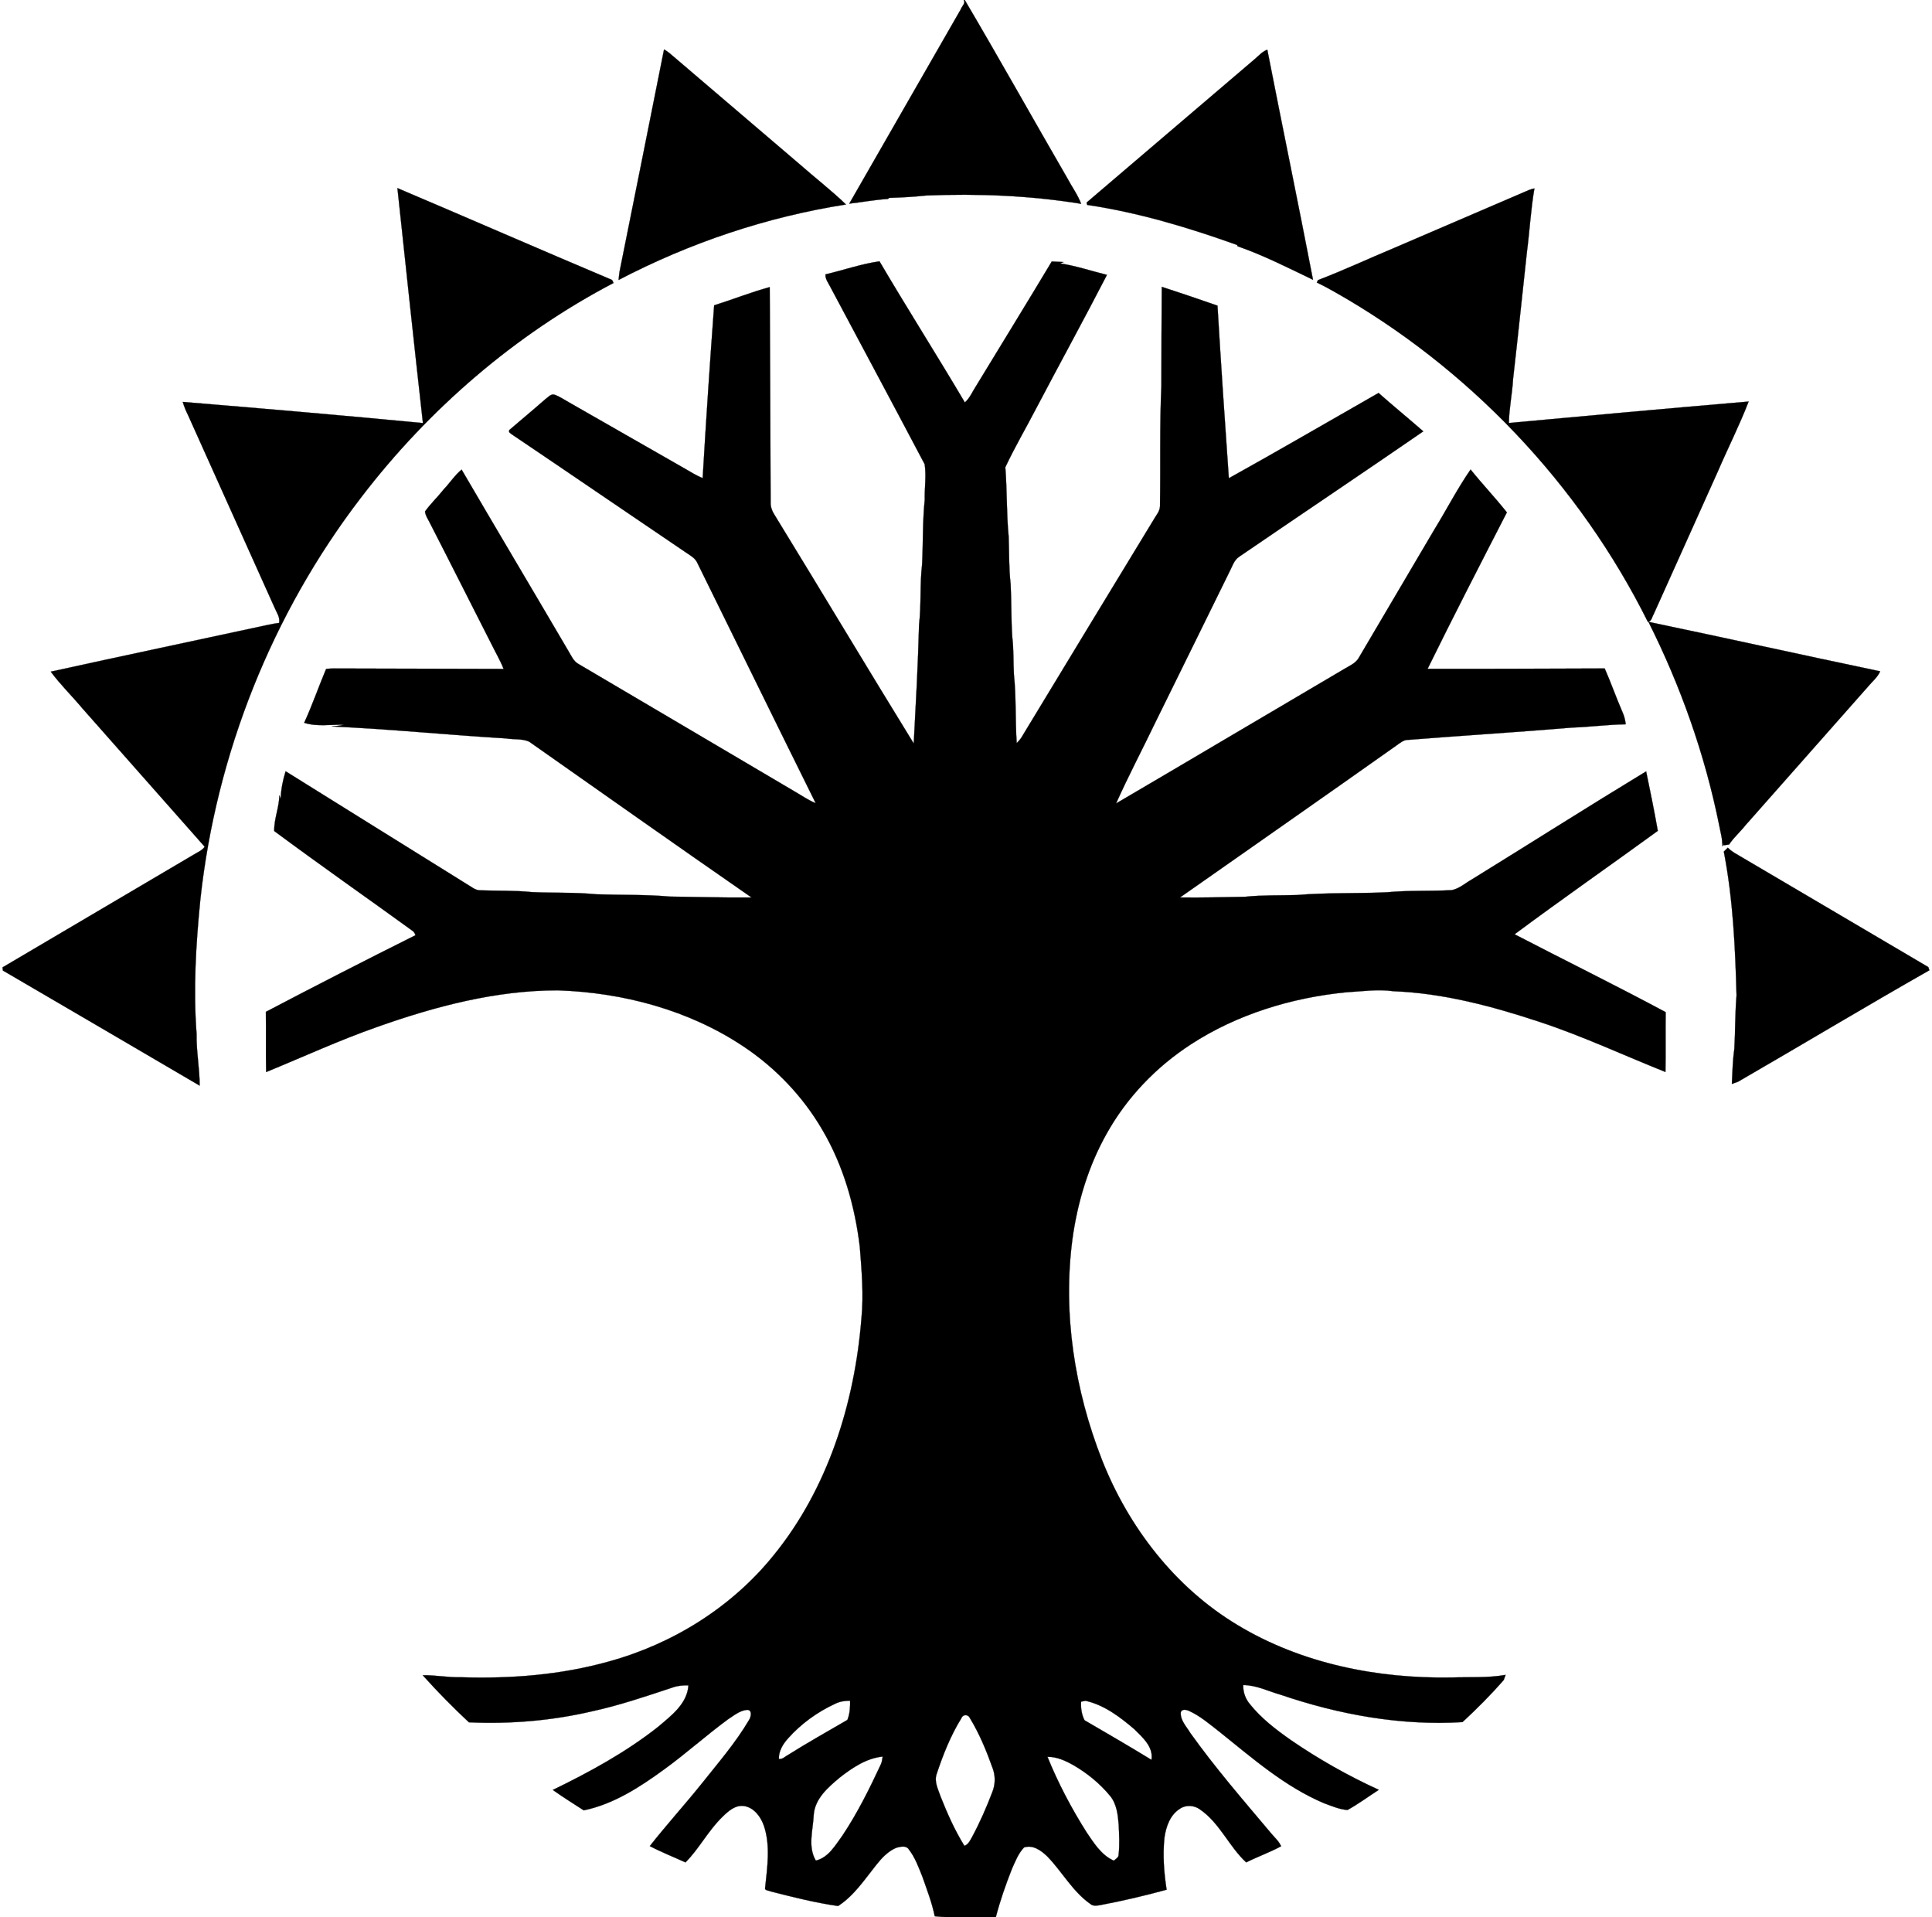 <?xml version="1.0" encoding="UTF-8"?>
<svg xmlns="http://www.w3.org/2000/svg" width="897pt" height="890pt" viewBox="0 0 897 890" version="1.1">
  <g>
    <path stroke="#000000" stroke-width="0.094" d=" M 447.45 0.00 L 447.92 0.00 C 464.04 27.35 479.54 55.07 495.45 82.56 C 497.57 86.59 500.34 90.30 501.96 94.60 C 478.19 90.74 454.03 89.77 429.99 90.75 C 424.30 91.37 418.58 91.67 412.86 91.84 C 412.71 91.96 412.41 92.22 412.25 92.34 C 406.23 92.72 400.29 93.82 394.30 94.53 C 411.61 64.48 428.78 34.35 446.10 4.30 C 446.52 2.93 448.47 1.45 447.45 0.00 Z"/>
    <path stroke="#000000" stroke-width="0.094" d=" M 308.30 22.97 C 309.94 23.83 311.33 25.06 312.72 26.27 C 332.15 42.87 351.60 59.44 371.03 76.04 C 378.22 82.39 385.86 88.26 392.77 94.91 C 355.98 100.66 320.22 112.71 287.22 129.94 C 287.32 128.66 287.46 127.38 287.65 126.11 C 294.61 91.75 301.41 57.35 308.30 22.97 Z"/>
    <path stroke="#000000" stroke-width="0.094" d=" M 582.52 27.47 C 584.40 25.91 586.03 23.92 588.39 23.08 C 595.37 58.69 602.72 94.23 609.61 129.86 C 598.09 124.34 586.65 118.49 574.56 114.29 C 574.52 114.15 574.44 113.86 574.40 113.72 C 551.77 105.62 528.60 98.64 504.76 95.11 C 504.69 94.84 504.55 94.31 504.48 94.04 C 530.51 71.87 556.50 49.65 582.52 27.47 Z"/>
    <path stroke="#000000" stroke-width="0.094" d=" M 184.52 87.32 C 217.78 101.43 250.89 115.90 284.17 129.95 C 284.34 130.30 284.69 131.00 284.87 131.34 C 239.07 155.31 199.03 189.91 167.65 230.90 C 126.35 284.72 100.33 350.03 93.03 417.45 C 90.95 438.18 89.70 459.12 91.27 479.95 C 91.11 487.98 92.70 495.89 92.70 503.92 C 62.25 486.10 31.82 468.25 1.34 450.49 C 1.30 450.13 1.22 449.40 1.18 449.03 C 30.73 431.57 60.33 414.17 89.89 396.73 C 91.66 395.59 93.83 394.86 95.03 393.03 C 76.11 371.60 57.17 350.19 38.23 328.78 C 33.42 323.04 28.03 317.77 23.57 311.77 C 57.15 304.39 90.80 297.32 124.40 290.05 C 126.11 289.67 127.85 289.37 129.59 289.15 C 130.13 286.47 128.35 284.19 127.39 281.84 C 114.05 252.20 100.74 222.54 87.40 192.90 C 86.39 190.85 85.48 188.76 84.86 186.56 C 122.02 189.63 159.22 192.81 196.36 196.38 C 192.28 160.04 188.40 123.68 184.52 87.32 Z"/>
    <path stroke="#000000" stroke-width="0.094" d=" M 709.97 88.16 C 710.75 87.88 711.56 87.64 712.40 87.46 C 710.73 97.22 710.20 107.19 708.92 117.02 C 706.77 136.68 704.74 156.35 702.49 176.00 C 702.12 182.80 700.65 189.53 700.55 196.34 C 737.63 192.92 774.74 189.55 811.86 186.39 C 807.60 197.41 802.24 208.00 797.56 218.85 C 787.62 240.96 777.68 263.06 767.74 285.17 C 766.98 286.38 766.83 288.47 765.09 288.67 C 733.20 224.65 681.72 170.53 619.42 135.37 C 616.79 133.85 614.11 132.44 611.37 131.13 C 611.51 130.85 611.79 130.29 611.93 130.01 C 623.83 125.48 635.38 120.06 647.14 115.16 C 668.09 106.18 689.04 97.19 709.97 88.16 Z"/>
    <path stroke="#000000" stroke-width="0.094" d=" M 383.25 127.36 C 391.61 125.40 399.82 122.52 408.33 121.30 C 421.27 143.30 434.98 164.84 447.97 186.81 C 450.36 184.71 451.53 181.65 453.26 179.05 C 464.94 159.82 476.76 140.68 488.32 121.38 C 490.15 121.46 491.98 121.55 493.83 121.64 C 493.27 121.84 492.72 122.05 492.17 122.26 C 499.56 123.40 506.69 125.79 513.94 127.59 C 503.26 148.28 492.05 168.71 481.21 189.32 C 476.44 198.53 471.15 207.51 466.75 216.89 C 467.59 227.52 467.26 238.26 468.29 248.90 C 468.59 256.26 468.35 263.64 469.21 270.97 C 469.65 279.31 469.41 287.68 470.01 296.02 C 470.68 301.65 470.42 307.34 470.74 313.00 C 471.86 323.60 471.31 334.30 472.04 344.93 C 472.73 344.17 473.47 343.45 474.06 342.61 C 494.48 308.87 514.98 275.17 535.48 241.47 C 536.60 239.37 538.52 237.47 538.57 234.96 C 538.88 216.31 538.37 197.64 539.22 179.01 C 539.24 163.72 539.27 148.43 539.40 133.14 C 548.06 135.94 556.67 138.89 565.26 141.88 C 566.84 168.59 568.66 195.29 570.53 221.99 C 593.84 209.05 616.88 195.60 640.05 182.40 C 646.88 188.45 653.94 194.23 660.81 200.22 C 632.43 219.76 603.81 238.95 575.36 258.39 C 572.80 260.09 572.03 263.24 570.63 265.80 C 559.18 289.04 547.79 312.31 536.31 335.53 C 530.31 348.03 523.82 360.29 518.18 372.94 C 553.60 352.18 588.91 331.21 624.31 310.40 C 626.76 308.91 629.70 307.75 631.05 305.01 C 642.65 285.26 654.32 265.56 665.94 245.82 C 671.63 236.58 676.60 226.87 682.77 217.94 C 688.22 224.71 694.22 231.02 699.62 237.84 C 687.21 261.96 674.78 286.10 662.81 310.45 C 690.22 310.53 717.63 310.36 745.04 310.29 C 747.95 316.88 750.32 323.70 753.19 330.31 C 754.06 332.17 754.56 334.16 754.80 336.20 C 746.50 336.31 738.27 337.45 729.98 337.72 C 704.67 339.85 679.32 341.41 654.01 343.41 C 651.66 343.28 649.93 344.97 648.13 346.18 C 614.80 369.78 581.29 393.13 547.87 416.58 C 557.91 416.73 567.96 416.43 578.00 416.27 C 585.99 415.42 594.03 415.69 602.05 415.46 C 615.99 414.26 630.01 414.84 643.98 414.17 C 653.97 413.21 664.03 413.74 674.04 413.18 C 677.47 412.52 680.17 410.02 683.15 408.34 C 710.22 391.63 737.09 374.57 764.28 358.06 C 766.17 367.24 768.07 376.42 769.69 385.66 C 747.58 401.74 725.13 417.37 703.19 433.67 C 726.54 445.79 750.17 457.39 773.35 469.82 C 773.22 479.07 773.42 488.33 773.24 497.58 C 753.83 489.84 734.86 480.94 714.99 474.39 C 692.97 467.11 670.25 461.00 646.97 460.10 C 639.64 459.04 632.30 460.19 624.98 460.60 C 599.56 463.12 574.36 470.80 552.85 484.80 C 536.82 495.22 523.17 509.42 513.84 526.15 C 505.33 541.22 500.26 558.07 497.91 575.17 C 493.35 609.72 498.93 645.21 511.60 677.54 C 523.91 708.82 545.54 736.90 574.57 754.31 C 604.28 772.25 639.56 779.25 673.98 778.65 C 682.32 778.37 690.76 778.92 699.02 777.44 C 698.80 778.03 698.38 779.20 698.17 779.79 C 692.18 786.68 685.72 793.18 679.00 799.36 C 650.32 801.11 621.63 795.86 594.54 786.64 C 588.80 785.01 583.29 782.17 577.21 782.16 C 577.11 785.34 578.15 788.41 580.18 790.87 C 585.48 797.57 592.36 802.81 599.31 807.69 C 612.22 816.56 625.91 824.29 640.15 830.79 C 635.32 833.91 630.67 837.35 625.65 840.14 C 621.88 839.91 618.32 838.30 614.80 837.04 C 596.53 829.34 581.47 816.08 566.16 803.83 C 561.63 800.33 557.24 796.48 551.98 794.12 C 550.69 793.55 548.42 793.12 548.19 795.08 C 548.08 798.69 550.90 801.47 552.64 804.40 C 564.08 820.45 577.02 835.36 589.70 850.43 C 591.39 852.61 593.69 854.40 594.79 856.98 C 589.57 859.83 583.91 861.79 578.60 864.47 C 570.59 857.08 566.31 846.18 557.15 839.90 C 554.47 837.90 550.54 837.65 547.77 839.60 C 543.24 842.44 541.37 847.91 540.64 852.94 C 539.78 861.01 540.41 869.15 541.64 877.15 C 531.39 879.96 521.04 882.39 510.60 884.34 C 509.12 884.58 507.47 884.84 506.25 883.77 C 497.98 877.98 493.17 868.81 486.24 861.70 C 483.45 858.97 479.53 856.15 475.44 857.55 C 472.77 860.33 471.37 864.05 469.81 867.52 C 466.92 874.86 464.29 882.35 462.32 890.00 L 447.22 890.00 C 442.81 889.86 438.38 890.01 433.99 889.47 C 432.72 883.21 430.39 877.24 428.30 871.23 C 426.50 866.76 424.85 862.10 421.84 858.29 C 420.53 856.48 417.91 857.23 416.11 857.69 C 412.20 859.34 409.25 862.58 406.67 865.84 C 401.31 872.55 396.47 879.97 389.11 884.72 C 378.53 883.22 368.15 880.58 357.81 877.95 C 356.94 877.46 354.76 877.64 355.26 876.08 C 356.25 866.63 357.76 856.78 354.70 847.54 C 353.27 843.45 350.33 839.29 345.85 838.37 C 341.64 837.53 338.19 840.58 335.44 843.32 C 328.85 849.66 324.68 858.01 318.26 864.48 C 312.74 861.95 307.08 859.73 301.70 856.91 C 309.48 847.00 317.98 837.67 325.86 827.84 C 333.44 818.29 341.50 809.01 347.71 798.48 C 348.70 797.06 349.43 793.63 346.86 793.67 C 343.52 793.95 340.78 796.26 338.05 798.02 C 327.90 805.48 318.52 813.94 308.31 821.34 C 297.03 829.56 284.90 837.44 271.03 840.32 C 266.22 837.19 261.34 834.18 256.67 830.84 C 273.74 822.56 290.55 813.39 305.49 801.61 C 311.51 796.49 319.12 790.88 319.62 782.30 C 317.05 782.24 314.46 782.45 312.04 783.37 C 299.80 787.42 287.57 791.59 274.95 794.33 C 256.22 798.70 236.93 800.33 217.72 799.45 C 210.25 792.50 203.09 785.20 196.28 777.61 C 202.21 777.48 208.07 778.72 214.00 778.54 C 237.10 779.28 260.43 777.48 282.74 771.21 C 312.37 763.07 339.68 746.06 359.06 722.09 C 384.32 691.14 396.80 651.42 399.95 612.01 C 401.05 600.94 400.05 589.83 399.20 578.78 C 396.92 559.80 391.55 540.99 381.81 524.45 C 372.80 508.97 360.13 495.71 345.25 485.78 C 319.86 468.82 289.27 460.69 258.95 459.69 C 230.17 459.69 201.98 467.15 175.03 476.71 C 157.54 482.84 140.70 490.61 123.56 497.62 C 123.36 488.31 123.60 478.99 123.43 469.68 C 146.46 457.60 169.61 445.73 192.88 434.12 C 192.68 433.38 192.31 432.76 191.78 432.25 C 170.33 416.70 148.58 401.52 127.32 385.74 C 127.20 380.11 129.63 374.80 129.70 369.18 C 129.91 369.70 130.11 370.23 130.32 370.76 C 130.46 366.43 131.32 362.14 132.61 358.01 C 161.60 376.15 190.69 394.12 219.69 412.23 C 220.69 412.83 221.80 413.29 223.00 413.27 C 231.00 413.55 239.02 413.27 246.99 414.10 C 256.96 414.55 266.97 414.13 276.92 415.11 C 288.28 415.50 299.68 415.17 311.02 416.17 C 323.66 416.31 336.31 416.72 348.95 416.60 C 314.40 392.67 280.07 368.41 245.68 344.25 C 242.39 342.78 238.54 343.36 235.02 342.76 C 208.02 341.14 181.09 338.42 154.07 337.20 C 155.94 337.00 157.83 336.87 159.66 336.41 C 153.54 336.22 147.20 337.42 141.23 335.50 C 145.00 327.33 147.91 318.79 151.41 310.52 C 152.59 310.36 153.77 310.28 154.96 310.30 C 181.25 310.40 207.54 310.46 233.82 310.50 C 232.24 306.49 230.04 302.79 228.15 298.93 C 218.69 280.39 209.37 261.78 199.86 243.27 C 198.98 241.35 197.58 239.56 197.33 237.42 C 199.97 233.74 203.30 230.61 206.11 227.05 C 208.93 224.10 211.14 220.58 214.32 217.98 C 230.73 246.07 247.39 274.02 263.85 302.09 C 265.23 304.29 266.23 307.01 268.69 308.27 C 302.10 327.91 335.45 347.66 368.85 367.33 C 372.12 369.19 375.21 371.41 378.72 372.82 C 360.31 335.73 342.13 298.52 323.81 261.38 C 322.72 258.84 320.10 257.64 317.98 256.12 C 291.29 238.07 264.71 219.87 238.00 201.86 C 237.27 201.24 235.86 200.78 236.50 199.58 C 242.07 194.80 247.73 190.10 253.26 185.25 C 254.54 184.38 255.76 182.65 257.53 183.23 C 259.93 184.11 262.05 185.59 264.28 186.83 C 282.23 197.11 300.20 207.36 318.16 217.63 C 320.78 219.18 323.41 220.77 326.24 221.94 C 327.81 195.19 329.59 168.45 331.57 141.73 C 340.21 139.02 348.64 135.64 357.37 133.27 C 357.52 166.53 357.69 199.80 357.79 233.06 C 357.65 235.52 358.75 237.77 360.07 239.76 C 381.57 274.81 402.67 310.11 424.24 345.12 C 425.20 326.74 426.24 308.37 426.71 289.96 C 427.78 280.66 427.03 271.25 428.12 261.95 C 428.61 251.96 428.31 241.94 429.34 231.99 C 429.22 226.50 430.13 220.92 429.32 215.50 C 414.88 188.13 400.25 160.85 385.70 133.53 C 384.77 131.54 383.11 129.68 383.25 127.36 M 387.66 790.88 C 379.41 794.71 371.87 800.16 365.82 806.97 C 363.48 809.58 361.53 812.80 361.60 816.43 C 363.29 816.78 364.49 815.32 365.85 814.62 C 374.88 808.94 384.20 803.72 393.42 798.35 C 394.59 795.52 394.73 792.44 394.69 789.42 C 392.27 789.42 389.85 789.78 387.66 790.88 M 501.93 789.86 C 501.73 792.62 502.19 796.01 503.55 798.51 C 513.93 804.57 524.36 810.59 534.61 816.88 C 535.62 810.78 530.39 806.38 526.52 802.53 C 519.93 796.91 512.62 791.38 504.01 789.46 C 503.49 789.56 502.45 789.76 501.93 789.86 M 446.42 797.45 C 441.36 805.57 437.82 814.55 434.82 823.60 C 433.69 827.15 435.59 830.59 436.68 833.87 C 439.81 841.76 443.27 849.56 447.75 856.79 C 449.66 856.18 450.43 854.19 451.37 852.61 C 454.93 845.97 457.97 839.05 460.66 832.00 C 462.14 828.45 462.24 824.37 460.88 820.77 C 458.01 812.71 454.73 804.74 450.27 797.42 C 449.58 795.74 447.04 795.67 446.42 797.45 M 390.00 825.00 C 384.54 829.55 378.33 834.83 377.79 842.45 C 377.48 849.42 374.93 857.26 378.79 863.65 C 384.67 862.23 387.81 856.55 391.13 852.03 C 398.10 841.59 403.69 830.31 408.98 818.95 C 409.51 817.82 409.59 816.55 409.82 815.36 C 402.31 816.09 395.80 820.49 390.00 825.00 M 486.32 815.47 C 491.26 827.65 497.44 839.36 504.46 850.48 C 507.89 855.50 511.34 861.16 517.16 863.69 C 517.95 862.82 519.39 862.28 519.35 860.91 C 519.90 856.28 519.60 851.61 519.40 846.98 C 519.01 842.29 518.48 837.26 515.33 833.51 C 510.64 827.85 504.86 823.12 498.52 819.43 C 494.78 817.31 490.71 815.41 486.32 815.47 Z"/>
    <path stroke="#000000" stroke-width="0.094" d=" M 765.35 288.65 C 801.24 296.13 837.03 304.11 872.92 311.61 C 871.77 314.34 869.36 316.22 867.52 318.45 C 848.44 340.02 829.38 361.60 810.30 383.17 C 807.91 386.21 804.92 388.74 802.80 391.99 C 802.11 392.09 800.75 392.30 800.06 392.40 L 800.20 391.24 C 800.04 391.65 799.72 392.46 799.56 392.87 C 799.86 389.49 798.75 386.26 798.18 382.98 C 791.56 350.24 780.34 318.49 765.35 288.65 Z"/>
    <path stroke="#000000" stroke-width="0.094" d=" M 800.35 395.30 C 800.94 394.68 801.56 394.07 802.19 393.49 C 803.08 394.37 804.07 395.15 805.15 395.82 C 835.21 413.47 865.22 431.23 895.28 448.90 C 895.41 449.27 895.65 450.01 895.78 450.37 C 865.98 467.31 836.59 484.98 806.91 502.13 C 806.20 502.38 804.78 502.87 804.08 503.12 C 804.34 497.74 804.45 492.34 805.22 487.00 C 805.71 478.69 805.55 470.35 806.25 462.05 C 805.66 439.72 804.60 417.28 800.35 395.30 Z"/>
  </g>
</svg>

